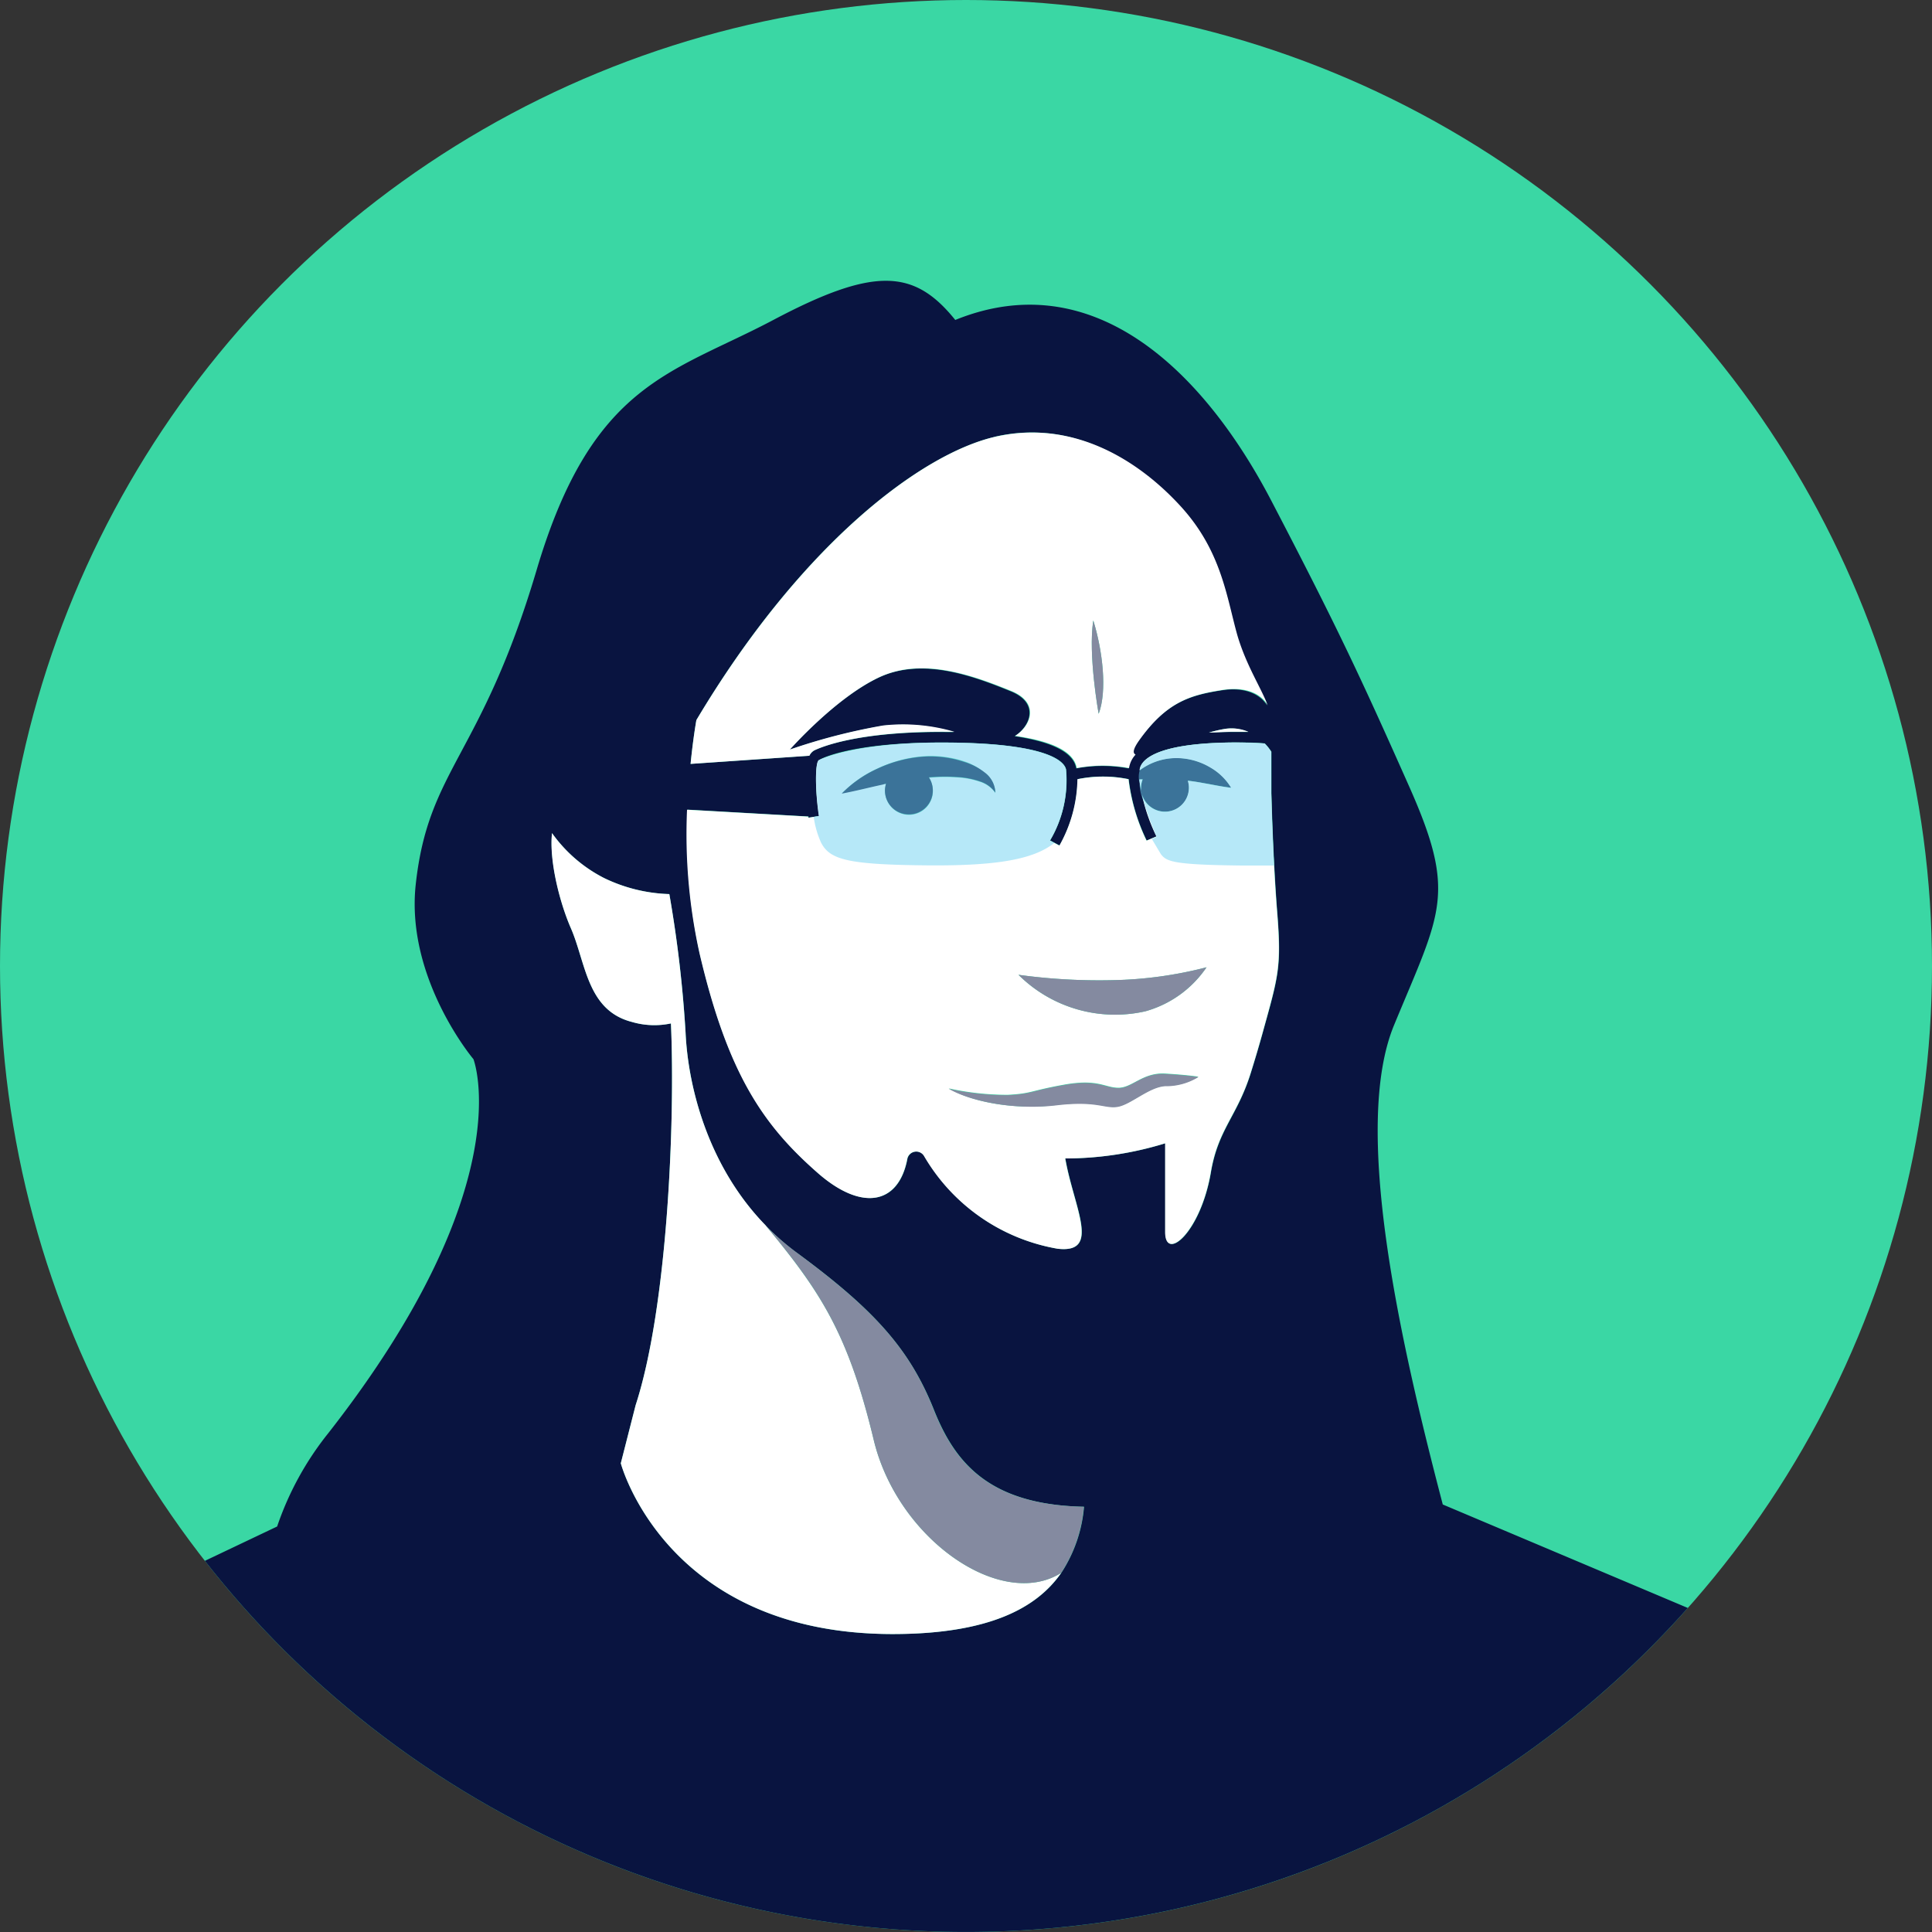 <svg xmlns="http://www.w3.org/2000/svg" viewBox="0 0 180 180"><rect x="0" y="0" width="180" height="180" fill="#333333" stroke="none"/><defs><style>.cls-1{fill:#3ad7a4;}.cls-2{fill:#091440;}.cls-3{fill:#fff;}.cls-4{fill:#848aa0;}.cls-5{fill:#6ed3f3;opacity:0.5;}</style></defs><title>kozel</title><g id="illustrations_c"><circle id="_Path_" data-name="&lt;Path&gt;" class="cls-1" cx="90" cy="90" r="90"/><path class="cls-2" d="M134.42,140.17c-4.1-15.65-8.44-35.2-4.54-44.66,4.38-10.6,5.88-12.18,1.39-22.28s-6.64-14.72-12.83-26.59S102,24.54,89,29.81c-3.81-4.73-7.5-5-16.95,0S55.18,35.62,50,53.09,39.9,71.59,38.73,82.43c-.94,8.76,5.38,16.25,5.38,16.25s4.57,11.73-13.52,34.84a28.55,28.55,0,0,0-4.77,8.7l-6.73,3.2a90,90,0,0,0,138.16,4.39ZM75.34,76.07s0,.07,0,.11l.49-.08h0l.5-.08c-.4-2.47-.41-4.91,0-5.21S80,69.1,88.39,69.18c9.77.08,10.84,1.95,10.94,2.52a11,11,0,0,1-1.49,6.6l.88.47a13,13,0,0,0,1.68-6.18,11.79,11.79,0,0,1,4.76,0,17.88,17.88,0,0,0,1.68,5.72l.92-.39a17.34,17.34,0,0,1-1.6-5.31h.31a2.17,2.17,0,0,0-.15.68,2.23,2.23,0,1,0,4.46.19,2.06,2.06,0,0,0-.1-.75c.5.06,1,.14,1.55.24.77.13,1.57.31,2.49.42a5.4,5.4,0,0,0-1.92-1.88,6.21,6.21,0,0,0-2.6-.86,5.71,5.71,0,0,0-4,1.11v-.08c.1-.73,1.13-2.43,8.56-2.51,1.15,0,2.17,0,3.08.09a4.5,4.5,0,0,1,.62.78V73.9s.14,6,.55,11.16.08,5.94-1.4,11.3c-.34,1.22-.7,2.43-1.08,3.64-1.25,4-3,5.17-3.7,9.19-.94,5.63-4.26,8.43-4.26,5.59,0-5.43,0-8.26,0-8.26a31.71,31.71,0,0,1-9.31,1.41c.78,4.54,3.38,8.89-.72,8.41a17.93,17.93,0,0,1-12.44-8.65.85.85,0,0,0-1.55.26c-.81,4.32-4.3,4.94-8.44,1.25-5-4.44-8.29-9.16-10.92-20.39a51.29,51.29,0,0,1-1.12-13.38Zm37.3-7.82a12.78,12.78,0,0,1,1.48-.34,4,4,0,0,1,2.19.29l-1.58,0C114,68.19,113.3,68.21,112.64,68.25Zm-20-27.55c7.42-1.74,13.52,2.39,17.32,6.51s4.28,8.41,5.27,12c.78,2.82,2.19,4.85,2.83,6.53-.59-1-2-1.77-4.2-1.43-3,.47-5.22,1.1-7.8,4.73-.55.79-.59,1.16-.31,1.29a2.37,2.37,0,0,0-.61,1.26v0a13.18,13.18,0,0,0-4.87,0v0c-.25-1.47-2.18-2.46-5.74-3,1.46-.92,2.35-3.09-.38-4.19-3.59-1.46-8.27-3.18-12.33-1.25s-8.27,6.71-8.27,6.71a55.66,55.66,0,0,1,8.69-2.24,17,17,0,0,1,6.64.59H88.4C80,68.1,76.49,69.61,75.87,69.91a1.08,1.08,0,0,0-.46.5l-11.07.76c.17-1.69.37-3.1.54-4.08C74.66,50.65,85.84,42.29,92.69,40.7ZM83.17,152.24c-21.13,0-25.33-15.91-25.33-15.91l1.38-5.41c2.94-9,3.7-26.28,3.29-35.57a7.41,7.41,0,0,1-3.64-.14c-4.2-1.08-4.28-5.53-5.69-8.75-1.06-2.44-2-6.3-1.75-8.84a13.46,13.46,0,0,0,4.84,4.18,14.94,14.94,0,0,0,6.09,1.5,114.3,114.3,0,0,1,1.52,12.94c.25,5.32,2.23,12.57,7.44,17.93a23.8,23.8,0,0,0,2.8,2.46C81.47,122,84.75,125.71,87,131.31c1.94,4.89,5.09,8.89,14,9.07h0a13.36,13.36,0,0,1-2.12,6.16h0C96.58,149.85,92.07,152.24,83.17,152.24Z"/><path class="cls-3" d="M101,140.38h0a13.46,13.46,0,0,1-2.11,6.16A13.36,13.36,0,0,0,101,140.38Z"/><path class="cls-3" d="M98.87,146.54c-5.59,3.52-15.25-3.12-17.47-12.4-2.38-9.95-5-13.84-10.09-20h0c-5.21-5.36-7.19-12.61-7.44-17.93A114.3,114.3,0,0,0,62.36,83.3a14.94,14.94,0,0,1-6.09-1.5,13.46,13.46,0,0,1-4.84-4.18c-.28,2.54.69,6.4,1.75,8.84,1.41,3.22,1.49,7.67,5.69,8.75a7.41,7.41,0,0,0,3.64.14c.41,9.29-.35,26.55-3.29,35.57l-1.38,5.41s4.2,15.91,25.33,15.91C92.07,152.24,96.58,149.85,98.87,146.54Z"/><path class="cls-4" d="M81.4,134.14c2.22,9.28,11.88,15.92,17.47,12.4h0a13.46,13.46,0,0,0,2.11-6.16c-8.92-.18-12.07-4.18-14-9.07-2.22-5.6-5.5-9.27-12.85-14.68a23.8,23.8,0,0,1-2.8-2.46h0C76.43,120.3,79,124.19,81.4,134.14Z"/><path class="cls-3" d="M65.17,88.81c2.63,11.23,5.93,16,10.92,20.39,4.14,3.69,7.63,3.07,8.44-1.25a.85.85,0,0,1,1.55-.26,17.93,17.93,0,0,0,12.44,8.65c4.1.48,1.5-3.87.72-8.41a31.71,31.71,0,0,0,9.31-1.41s0,2.83,0,8.26c0,2.84,3.32,0,4.26-5.59.67-4,2.45-5.22,3.7-9.19.38-1.21.74-2.42,1.08-3.64,1.48-5.36,1.81-6.18,1.4-11.3s-.55-11.16-.55-11.16V70.05a4.5,4.5,0,0,0-.62-.78c-.91-.06-1.93-.1-3.08-.09-7.43.08-8.46,1.78-8.56,2.51v.08a5.71,5.71,0,0,1,4-1.11,6.21,6.21,0,0,1,2.6.86,5.4,5.4,0,0,1,1.92,1.88c-.92-.11-1.72-.29-2.49-.42-.53-.1-1-.18-1.55-.24a2.06,2.06,0,0,1,.1.75,2.23,2.23,0,1,1-4.46-.19,2.17,2.17,0,0,1,.15-.68h-.31a17.34,17.34,0,0,0,1.6,5.31l-.92.39a17.88,17.88,0,0,1-1.68-5.72,11.79,11.79,0,0,0-4.76,0,13,13,0,0,1-1.68,6.18l-.88-.47a11,11,0,0,0,1.49-6.6c-.1-.57-1.17-2.44-10.94-2.52-8.4-.08-11.73,1.45-12.08,1.63s-.36,2.74,0,5.21l-.5.08h0l-.49.08s0-.07,0-.11l-11.29-.64A51.29,51.29,0,0,0,65.17,88.81Zm38.48,2.51a37.61,37.61,0,0,0,8.76-1.2,10.18,10.18,0,0,1-5.7,4.1,12.76,12.76,0,0,1-11.82-3.4A55.33,55.33,0,0,0,103.65,91.32ZM93.89,102c2.27-.12,2-.36,5.21-.94s3.83.28,5.11.28,2.28-1.44,4.34-1.32,3.1.29,3.1.29a5.73,5.73,0,0,1-3.1.85c-1.5.09-3.2,1.74-4.43,1.93s-1.9-.61-5.83-.13-7.91-.36-9.9-1.56A25.32,25.32,0,0,0,93.89,102ZM81.77,71.59a12.18,12.18,0,0,1,4-1.11,9.94,9.94,0,0,1,4.15.48A5.72,5.72,0,0,1,91.74,72a2.42,2.42,0,0,1,1,1.88,2.77,2.77,0,0,0-1.46-1.05,7.73,7.73,0,0,0-1.73-.37,17.22,17.22,0,0,0-3,0,2.23,2.23,0,1,1-4.09,1.13,2.43,2.43,0,0,1,.1-.55l-.27,0c-1.23.26-2.47.59-3.81.84A11,11,0,0,1,81.77,71.59Z"/><path class="cls-3" d="M114.12,67.91a12.78,12.78,0,0,0-1.48.34c.66,0,1.35-.06,2.09-.07l1.58,0A4,4,0,0,0,114.12,67.91Z"/><path class="cls-3" d="M64.34,71.17l11.07-.76a1.08,1.08,0,0,1,.46-.5c.62-.3,4.11-1.81,12.53-1.73h.53a17,17,0,0,0-6.64-.59,55.66,55.66,0,0,0-8.69,2.24s4.22-4.79,8.27-6.71,8.74-.21,12.33,1.25c2.73,1.1,1.84,3.27.38,4.19,3.56.51,5.49,1.5,5.74,3v0a13.18,13.18,0,0,1,4.87,0v0a2.37,2.37,0,0,1,.61-1.26c-.28-.13-.24-.5.31-1.29,2.58-3.63,4.79-4.26,7.8-4.73,2.21-.34,3.61.38,4.2,1.43-.64-1.68-2-3.71-2.83-6.53-1-3.55-1.47-7.84-5.27-12S100.11,39,92.69,40.7c-6.85,1.59-18,9.95-27.81,26.39C64.71,68.07,64.51,69.48,64.34,71.17Zm37.52-13.36c.87,2.81,1.31,6.56.5,8.69C102.36,66.5,101.36,61,101.86,57.81Z"/><path class="cls-2" d="M82.55,73a2.43,2.43,0,0,0-.1.55,2.23,2.23,0,1,0,4.09-1.13,17.22,17.22,0,0,1,3,0,7.73,7.73,0,0,1,1.73.37,2.77,2.77,0,0,1,1.46,1.05,2.42,2.42,0,0,0-1-1.88A5.72,5.72,0,0,0,89.87,71a9.94,9.94,0,0,0-4.15-.48,12.18,12.18,0,0,0-4,1.11,11,11,0,0,0-3.3,2.31c1.34-.25,2.58-.58,3.81-.84Z"/><path class="cls-4" d="M106.71,94.22a10.18,10.18,0,0,0,5.7-4.1,37.61,37.61,0,0,1-8.76,1.2,55.33,55.33,0,0,1-8.76-.5A12.76,12.76,0,0,0,106.71,94.22Z"/><path class="cls-4" d="M98.29,103c3.93-.48,4.6.33,5.83.13s2.93-1.84,4.43-1.93a5.73,5.73,0,0,0,3.1-.85s-1-.17-3.1-.29-3.06,1.32-4.34,1.32-1.94-.85-5.11-.28-2.94.82-5.21.94a25.32,25.32,0,0,1-5.5-.6C90.38,102.59,94.36,103.43,98.29,103Z"/><path class="cls-4" d="M101.86,57.81c-.5,3.19.5,8.69.5,8.69C103.17,64.37,102.73,60.62,101.86,57.81Z"/><path class="cls-5" d="M86,80.62c7.08.09,10.36-.6,12.25-2.1l-.42-.22a11,11,0,0,0,1.49-6.6c-.1-.57-1.17-2.44-10.94-2.52-8.4-.08-11.73,1.45-12.08,1.63s-.36,2.74,0,5.21l-.49.08a8.56,8.56,0,0,0,.69,2.41C77.31,80.07,78.91,80.54,86,80.62Z"/><path class="cls-5" d="M118.44,73.9V70.05a4.5,4.5,0,0,0-.62-.78c-.91-.06-1.93-.1-3.08-.09-7.43.08-8.46,1.78-8.56,2.51v.08l0,0a2.26,2.26,0,0,0,0,1.21.74.74,0,0,0,0,.21,4,4,0,0,0,.38,1.49,30.52,30.52,0,0,0,1.2,3.28l-.45.2.84,1.41c.53.69,1.06,1,7.55,1.07,1.15,0,2.14,0,3,0C118.51,77,118.44,73.9,118.44,73.9Z"/></g></svg>